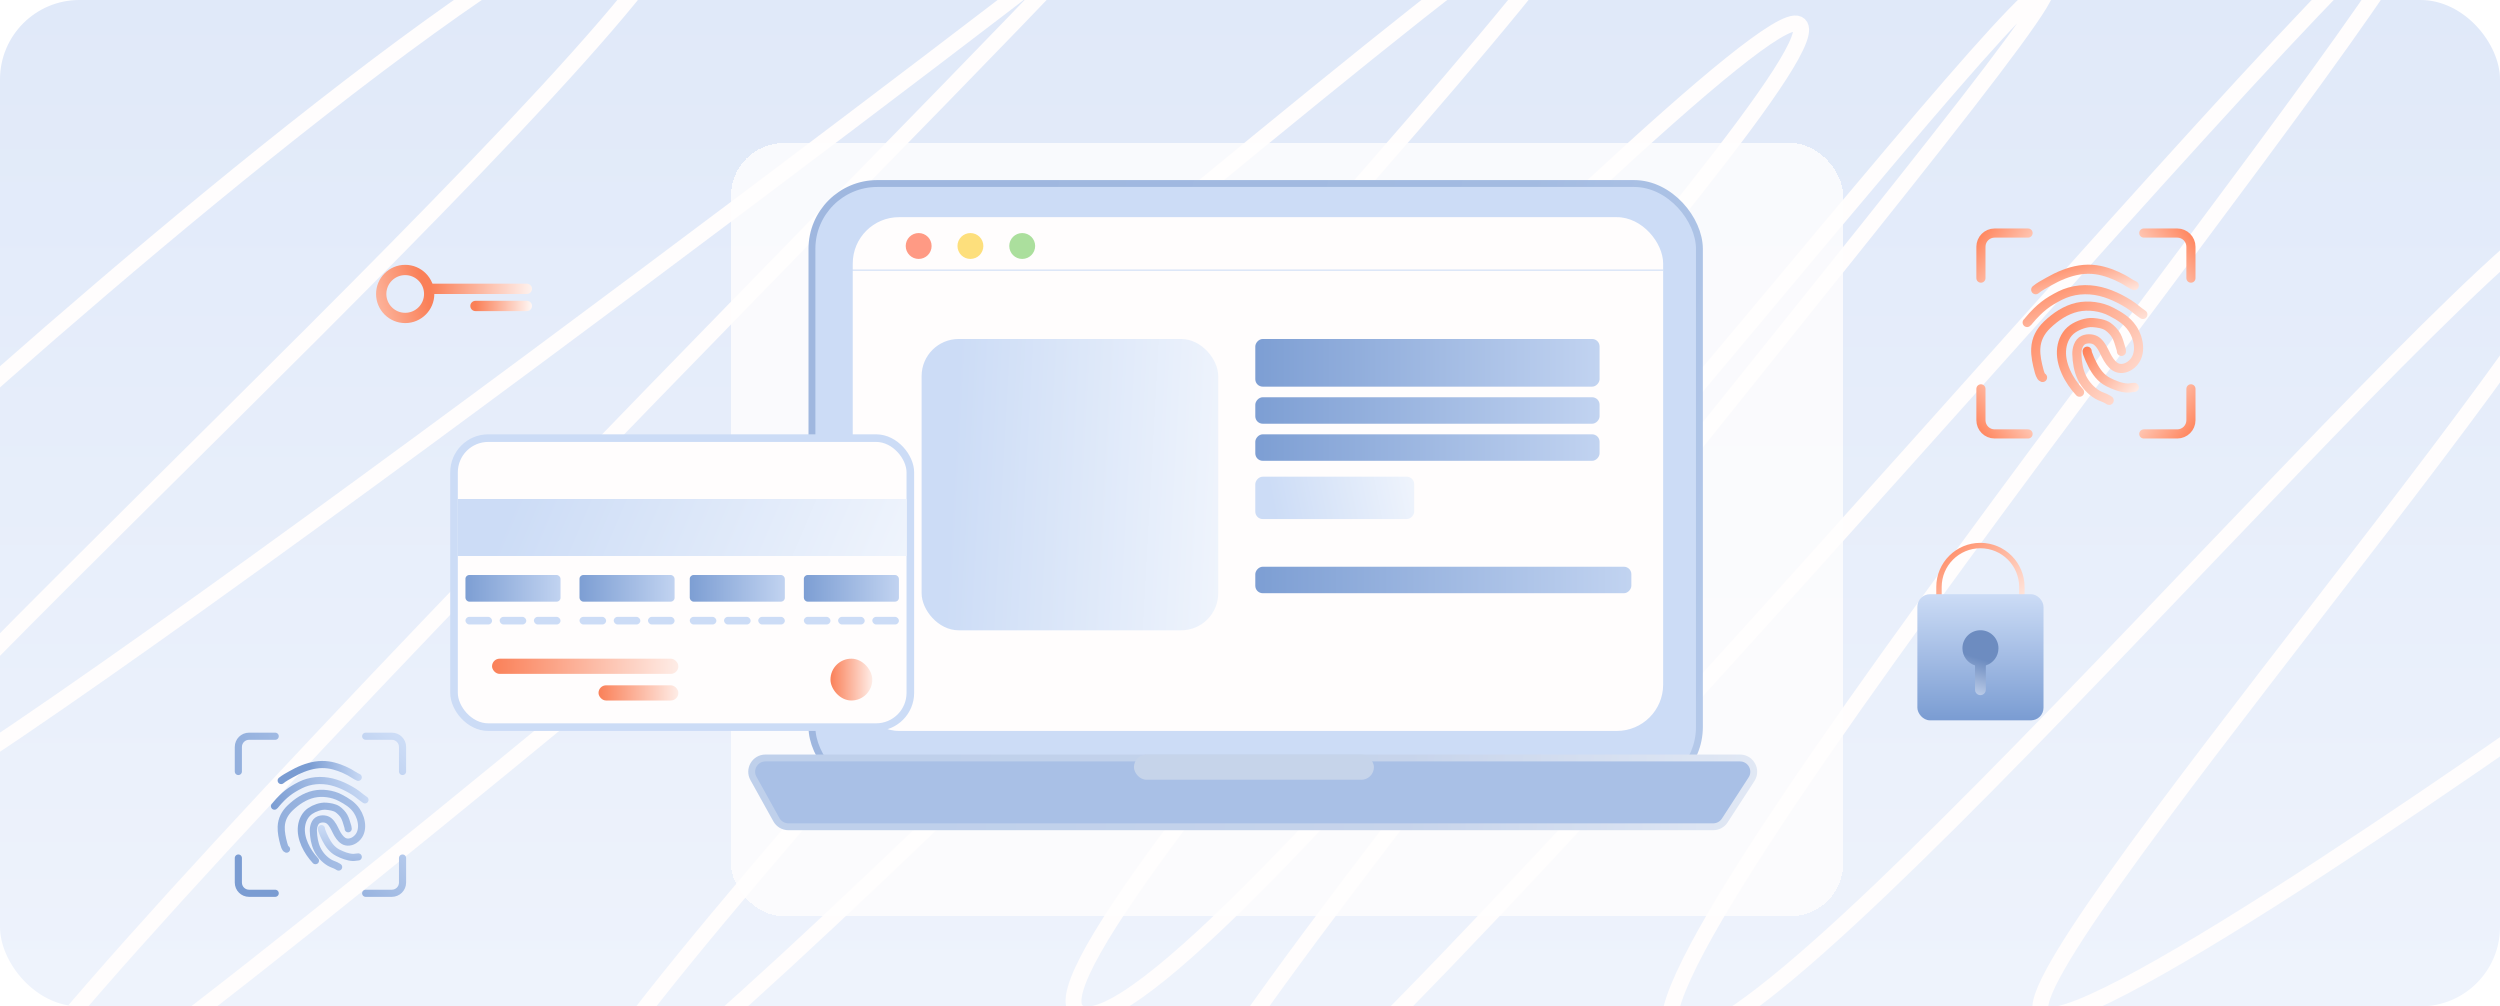 <svg width="472" height="190" viewBox="0 0 472 190" fill="none" xmlns="http://www.w3.org/2000/svg">
<g clip-path="url(#clip0_3748_10632)">
<rect width="472" height="190" rx="15" fill="url(#paint0_linear_3748_10632)"/>
<path d="M-15.5 85.028C22 50.861 102.9 -17.972 126.5 -19.972C156 -22.472 -31 145.028 -31 157.028C-31 169.028 185.5 4.527 205 -10.973C224.5 -26.473 -19 213.527 -4 218.027C11 222.527 286 -19.972 299.5 -19.972C313 -19.972 97 206.027 109 212.027C121 218.027 328 -0.973 339.5 4.527C351 10.027 181 190.027 205 191.527C229 193.027 378 -1.973 386 -1.973C394 -1.973 192.5 232.027 218.5 229.027C244.5 226.027 441 -10.973 455.5 -15.473C470 -19.972 298.5 188.027 316.5 195.527C334.5 203.027 474 35.527 489 37.527C504 39.527 374 187.527 386 191.527C395.6 194.727 473.667 140.527 511.5 113.027" stroke="#FFFDFD" stroke-width="3" stroke-linecap="round"/>
<g filter="url(#filter0_d_3748_10632)">
<rect x="132" y="23" width="210" height="146" rx="10" fill="#FFFDFD" fill-opacity="0.8" shape-rendering="crispEdges"/>
</g>
<rect x="153.294" y="34.649" width="167.555" height="114.95" rx="12.339" fill="#CCDCF6" stroke="url(#paint1_linear_3748_10632)" stroke-width="1.299"/>
<rect x="160.5" y="40.5" width="154" height="98" rx="9.242" fill="#FFFDFD" stroke="#CCDCF6"/>
<path d="M144.52 143.106H328.506C330.565 143.106 331.806 145.389 330.686 147.117L325.634 154.91C325.155 155.648 324.335 156.094 323.454 156.094H148.853C147.909 156.094 147.04 155.583 146.582 154.759L142.25 146.966C141.287 145.235 142.539 143.106 144.52 143.106Z" fill="#A9C0E6" stroke="url(#paint2_linear_3748_10632)" stroke-width="1.299"/>
<rect x="214.088" y="142.457" width="45.31" height="4.762" rx="2.381" fill="#C6D4EA"/>
<rect x="174" y="64" width="56" height="55" rx="7" fill="url(#paint3_linear_3748_10632)"/>
<rect width="30" height="8" rx="1.407" transform="matrix(1 0 0 -1 237 98)" fill="url(#paint4_linear_3748_10632)"/>
<rect width="65" height="5" rx="1.407" transform="matrix(1 0 0 -1 237 80)" fill="url(#paint5_linear_3748_10632)"/>
<rect width="65" height="5" rx="1.407" transform="matrix(1 0 0 -1 237 87)" fill="url(#paint6_linear_3748_10632)"/>
<rect width="71" height="5" rx="1.407" transform="matrix(1 0 0 -1 237 112)" fill="url(#paint7_linear_3748_10632)"/>
<rect width="65" height="9" rx="1.407" transform="matrix(1 0 0 -1 237 73)" fill="url(#paint8_linear_3748_10632)"/>
<rect x="85.718" y="82.718" width="86.154" height="54.564" rx="6.462" fill="#FFFDFD" stroke="#CCDCF6" stroke-width="1.436"/>
<rect x="92.897" y="124.359" width="35.179" height="2.872" rx="1.436" fill="url(#paint9_linear_3748_10632)"/>
<rect x="113" y="129.387" width="15.077" height="2.872" rx="1.436" fill="url(#paint10_linear_3748_10632)"/>
<rect x="86.434" y="94.207" width="84.718" height="10.769" fill="url(#paint11_linear_3748_10632)"/>
<rect x="87.877" y="108.562" width="17.949" height="5.026" rx="0.718" fill="url(#paint12_linear_3748_10632)"/>
<rect x="87.877" y="116.465" width="5.026" height="1.436" rx="0.718" fill="#CCDCF6"/>
<rect x="109.412" y="116.465" width="5.026" height="1.436" rx="0.718" fill="#CCDCF6"/>
<rect x="130.227" y="116.465" width="5.026" height="1.436" rx="0.718" fill="#CCDCF6"/>
<rect x="151.768" y="116.465" width="5.026" height="1.436" rx="0.718" fill="#CCDCF6"/>
<rect x="94.336" y="116.465" width="5.026" height="1.436" rx="0.718" fill="#CCDCF6"/>
<rect x="115.871" y="116.465" width="5.026" height="1.436" rx="0.718" fill="#CCDCF6"/>
<rect x="136.695" y="116.465" width="5.026" height="1.436" rx="0.718" fill="#CCDCF6"/>
<rect x="158.232" y="116.465" width="5.026" height="1.436" rx="0.718" fill="#CCDCF6"/>
<rect x="100.799" y="116.465" width="5.026" height="1.436" rx="0.718" fill="#CCDCF6"/>
<rect x="122.336" y="116.465" width="5.026" height="1.436" rx="0.718" fill="#CCDCF6"/>
<rect x="143.154" y="116.465" width="5.026" height="1.436" rx="0.718" fill="#CCDCF6"/>
<rect x="164.691" y="116.465" width="5.026" height="1.436" rx="0.718" fill="#CCDCF6"/>
<rect x="109.412" y="108.562" width="17.949" height="5.026" rx="0.718" fill="url(#paint13_linear_3748_10632)"/>
<rect x="130.227" y="108.562" width="17.949" height="5.026" rx="0.718" fill="url(#paint14_linear_3748_10632)"/>
<rect x="151.768" y="108.562" width="17.949" height="5.026" rx="0.718" fill="url(#paint15_linear_3748_10632)"/>
<rect x="156.793" y="124.359" width="7.897" height="7.897" rx="3.949" fill="url(#paint16_linear_3748_10632)"/>
<circle cx="76.5" cy="55.5" r="4.529" stroke="url(#paint17_linear_3748_10632)" stroke-width="1.941"/>
<path d="M99.471 55.502C100.007 55.502 100.442 55.067 100.442 54.531C100.442 53.995 100.007 53.561 99.471 53.561V55.502ZM81.353 55.502H99.471V53.561H81.353V55.502Z" fill="url(#paint18_linear_3748_10632)"/>
<path d="M89.766 57.766H99.472" stroke="url(#paint19_linear_3748_10632)" stroke-width="1.941" stroke-linecap="round"/>
<path d="M382.901 44H376.586C375.158 44 374 45.158 374 46.586V52.514" stroke="url(#paint20_linear_3748_10632)" stroke-width="1.724" stroke-linecap="round"/>
<path d="M382.901 81.926H376.586C375.158 81.926 374 80.768 374 79.34V73.412" stroke="url(#paint21_linear_3748_10632)" stroke-width="1.724" stroke-linecap="round"/>
<path d="M404.747 44H411.063C412.491 44 413.648 45.158 413.648 46.586V52.514" stroke="url(#paint22_linear_3748_10632)" stroke-width="1.724" stroke-linecap="round"/>
<path d="M404.747 81.926H411.063C412.491 81.926 413.648 80.768 413.648 79.34V73.412" stroke="url(#paint23_linear_3748_10632)" stroke-width="1.724" stroke-linecap="round"/>
<path d="M392.622 74.049C390.608 71.891 388.865 68.683 389.254 65.721C389.441 64.297 390.113 62.901 391.362 62.051C392.347 61.382 393.913 60.803 395.142 60.901C396.046 60.974 397.219 61.136 397.973 61.662C398.567 62.076 399.223 62.756 399.559 63.378C399.916 64.038 400.112 64.746 400.322 65.455C400.409 65.747 400.528 66.043 400.528 66.347" stroke="url(#paint24_linear_3748_10632)" stroke-width="1.724" stroke-linecap="round"/>
<path d="M398.217 75.595C398.135 75.587 398.073 75.505 398.007 75.463C397.407 75.08 396.659 74.912 396.038 74.548C394.757 73.798 393.701 72.613 393.065 71.314C392.4 69.954 392.156 68.341 392.113 66.851C392.086 65.932 392.409 64.582 393.39 64.168C394.17 63.839 395.264 63.908 395.912 64.447C396.765 65.157 397.15 66.144 397.633 67.081C398.044 67.879 398.559 68.733 399.348 69.244C400.183 69.784 401.237 69.603 402.037 69.087C404.499 67.501 403.993 64.109 402.6 62.025C401.612 60.546 400.166 59.674 398.585 58.849C396.722 57.877 394.272 57.533 392.2 57.998C389.984 58.496 388.08 59.81 386.5 61.323C385.201 62.567 384.436 64.039 384.352 65.821C384.288 67.176 384.612 68.668 384.969 69.975C385.046 70.258 385.273 71.154 385.635 71.269" stroke="url(#paint25_linear_3748_10632)" stroke-width="1.724" stroke-linecap="round"/>
<path d="M394.055 66.301C394.055 66.462 394.095 66.62 394.149 66.772C394.397 67.47 394.713 68.168 395.052 68.833C395.723 70.153 396.619 71.424 398.034 72.137C399.125 72.687 400.419 73.212 401.667 73.265C402.112 73.284 402.517 73.142 402.956 73.142" stroke="url(#paint26_linear_3748_10632)" stroke-width="1.724" stroke-linecap="round"/>
<path d="M382.727 60.887C382.842 60.821 382.9 60.708 382.983 60.607C383.485 59.992 384.021 59.401 384.59 58.844C385.42 58.034 386.339 57.291 387.343 56.699C388.451 56.046 389.481 55.474 390.736 55.115C392.008 54.75 393.311 54.63 394.631 54.728C397.225 54.92 399.706 56.035 401.873 57.379C402.828 57.971 403.641 58.762 404.575 59.37" stroke="url(#paint27_linear_3748_10632)" stroke-width="1.724" stroke-linecap="round"/>
<path d="M384.344 54.698C385.02 54.127 385.921 53.659 386.699 53.215C387.655 52.669 388.612 52.186 389.648 51.785C391.583 51.037 393.646 50.63 395.73 50.925C397.505 51.175 399.259 51.866 400.821 52.694C401.543 53.076 402.204 53.615 402.955 53.919" stroke="url(#paint28_linear_3748_10632)" stroke-width="1.724" stroke-linecap="round"/>
<path d="M51.959 139H47.022C45.905 139 45 139.905 45 141.022V145.657" stroke="url(#paint29_linear_3748_10632)" stroke-width="1.348" stroke-linecap="round"/>
<path d="M51.959 168.652H47.022C45.905 168.652 45 167.747 45 166.631V161.996" stroke="url(#paint30_linear_3748_10632)" stroke-width="1.348" stroke-linecap="round"/>
<path d="M69.041 139H73.978C75.095 139 76 139.905 76 141.022V145.657" stroke="url(#paint31_linear_3748_10632)" stroke-width="1.348" stroke-linecap="round"/>
<path d="M69.041 168.652H73.978C75.095 168.652 76 167.747 76 166.631V161.996" stroke="url(#paint32_linear_3748_10632)" stroke-width="1.348" stroke-linecap="round"/>
<path d="M59.559 162.491C57.984 160.804 56.622 158.296 56.926 155.979C57.072 154.866 57.597 153.775 58.574 153.111C59.344 152.587 60.568 152.135 61.529 152.212C62.236 152.268 63.153 152.395 63.742 152.806C64.207 153.13 64.72 153.661 64.983 154.148C65.261 154.664 65.415 155.217 65.579 155.772C65.647 156 65.74 156.231 65.74 156.469" stroke="url(#paint33_linear_3748_10632)" stroke-width="1.348" stroke-linecap="round"/>
<path d="M63.934 163.7C63.87 163.693 63.822 163.629 63.77 163.596C63.301 163.297 62.717 163.165 62.231 162.881C61.229 162.295 60.404 161.368 59.907 160.352C59.387 159.29 59.196 158.028 59.162 156.863C59.141 156.145 59.393 155.089 60.161 154.765C60.771 154.508 61.626 154.562 62.133 154.984C62.799 155.539 63.1 156.31 63.478 157.043C63.799 157.667 64.202 158.335 64.819 158.734C65.471 159.156 66.295 159.014 66.921 158.611C68.846 157.371 68.451 154.719 67.361 153.09C66.589 151.934 65.459 151.252 64.222 150.607C62.766 149.847 60.85 149.578 59.23 149.942C57.498 150.331 56.009 151.358 54.774 152.541C53.758 153.514 53.16 154.665 53.094 156.058C53.044 157.117 53.298 158.284 53.577 159.305C53.637 159.526 53.815 160.227 54.097 160.318" stroke="url(#paint34_linear_3748_10632)" stroke-width="1.348" stroke-linecap="round"/>
<path d="M60.68 156.438C60.68 156.563 60.711 156.687 60.754 156.806C60.948 157.352 61.195 157.897 61.459 158.417C61.984 159.449 62.684 160.443 63.791 161.001C64.644 161.431 65.656 161.841 66.631 161.882C66.979 161.897 67.296 161.786 67.639 161.786" stroke="url(#paint35_linear_3748_10632)" stroke-width="1.348" stroke-linecap="round"/>
<path d="M51.824 152.201C51.915 152.149 51.96 152.061 52.025 151.981C52.417 151.5 52.836 151.038 53.281 150.603C53.93 149.97 54.648 149.389 55.434 148.926C56.3 148.416 57.105 147.968 58.086 147.687C59.081 147.402 60.099 147.309 61.131 147.385C63.16 147.535 65.099 148.406 66.793 149.457C67.54 149.92 68.176 150.539 68.906 151.014" stroke="url(#paint36_linear_3748_10632)" stroke-width="1.348" stroke-linecap="round"/>
<path d="M53.088 147.366C53.616 146.919 54.321 146.553 54.929 146.206C55.677 145.779 56.425 145.401 57.235 145.088C58.748 144.503 60.361 144.185 61.99 144.415C63.378 144.611 64.749 145.151 65.971 145.798C66.534 146.097 67.052 146.519 67.639 146.757" stroke="url(#paint37_linear_3748_10632)" stroke-width="1.348" stroke-linecap="round"/>
<path d="M381.731 112.867V110.825C381.731 106.504 378.227 103 373.905 103V103C369.584 103 366.08 106.504 366.08 110.825V112.867" stroke="url(#paint38_linear_3748_10632)" stroke-width="1.021"/>
<rect x="362" y="112.184" width="23.816" height="23.816" rx="2.382" fill="url(#paint39_linear_3748_10632)"/>
<path fill-rule="evenodd" clip-rule="evenodd" d="M374.924 125.639C376.307 125.206 377.311 123.916 377.311 122.391C377.311 120.512 375.787 118.988 373.908 118.988C372.029 118.988 370.506 120.512 370.506 122.391C370.506 123.912 371.505 125.201 372.883 125.636V130.222C372.883 130.786 373.34 131.243 373.904 131.243C374.467 131.243 374.924 130.786 374.924 130.222V125.639Z" fill="url(#paint40_linear_3748_10632)"/>
<circle opacity="0.6" cx="173.444" cy="46.444" r="2.444" fill="#FF5934"/>
<circle opacity="0.6" cx="183.213" cy="46.444" r="2.444" fill="#FBCC27"/>
<circle opacity="0.6" cx="192.993" cy="46.444" r="2.444" fill="#74CC5D"/>
<path d="M160 51L314 51" stroke="#CCDCF6" stroke-width="0.193"/>
</g>
<defs>
<filter id="filter0_d_3748_10632" x="132" y="23" width="220" height="154" filterUnits="userSpaceOnUse" color-interpolation-filters="sRGB">
<feFlood flood-opacity="0" result="BackgroundImageFix"/>
<feColorMatrix in="SourceAlpha" type="matrix" values="0 0 0 0 0 0 0 0 0 0 0 0 0 0 0 0 0 0 127 0" result="hardAlpha"/>
<feOffset dx="6" dy="4"/>
<feGaussianBlur stdDeviation="2"/>
<feComposite in2="hardAlpha" operator="out"/>
<feColorMatrix type="matrix" values="0 0 0 0 0.804 0 0 0 0 0.867 0 0 0 0 0.965 0 0 0 0.25 0"/>
<feBlend mode="normal" in2="BackgroundImageFix" result="effect1_dropShadow_3748_10632"/>
<feBlend mode="normal" in="SourceGraphic" in2="effect1_dropShadow_3748_10632" result="shape"/>
</filter>
<linearGradient id="paint0_linear_3748_10632" x1="236" y1="0" x2="236" y2="411.549" gradientUnits="userSpaceOnUse">
<stop stop-color="#E0E9F9"/>
<stop offset="1" stop-color="white"/>
</linearGradient>
<linearGradient id="paint1_linear_3748_10632" x1="169.334" y1="93.886" x2="439.028" y2="158.394" gradientUnits="userSpaceOnUse">
<stop offset="0.013" stop-color="#9FB7DF"/>
<stop offset="0.369" stop-color="#A3BBE1"/>
<stop offset="0.878" stop-color="#CCDCF6"/>
<stop offset="1" stop-color="white"/>
</linearGradient>
<linearGradient id="paint2_linear_3748_10632" x1="92" y1="169.5" x2="406.898" y2="188.233" gradientUnits="userSpaceOnUse">
<stop stop-color="#BFD0EB"/>
<stop offset="0.26" stop-color="#BFD0EB"/>
<stop offset="0.545" stop-color="#C7D4EB"/>
<stop offset="1" stop-color="white"/>
</linearGradient>
<linearGradient id="paint3_linear_3748_10632" x1="179.535" y1="92.333" x2="254.683" y2="96.472" gradientUnits="userSpaceOnUse">
<stop stop-color="#CCDCF6"/>
<stop offset="1" stop-color="white"/>
</linearGradient>
<linearGradient id="paint4_linear_3748_10632" x1="2.965" y1="4.121" x2="41.749" y2="11.989" gradientUnits="userSpaceOnUse">
<stop stop-color="#CCDCF6"/>
<stop offset="1" stop-color="white"/>
</linearGradient>
<linearGradient id="paint5_linear_3748_10632" x1="-2.566" y1="2.857" x2="76.974" y2="2.857" gradientUnits="userSpaceOnUse">
<stop stop-color="#7A9CD2"/>
<stop offset="1" stop-color="#CEDDF6"/>
</linearGradient>
<linearGradient id="paint6_linear_3748_10632" x1="-2.566" y1="2.857" x2="76.974" y2="2.857" gradientUnits="userSpaceOnUse">
<stop stop-color="#7A9CD2"/>
<stop offset="1" stop-color="#CEDDF6"/>
</linearGradient>
<linearGradient id="paint7_linear_3748_10632" x1="-2.803" y1="2.857" x2="84.079" y2="2.857" gradientUnits="userSpaceOnUse">
<stop stop-color="#7A9CD2"/>
<stop offset="1" stop-color="#CEDDF6"/>
</linearGradient>
<linearGradient id="paint8_linear_3748_10632" x1="-2.566" y1="5.143" x2="76.974" y2="5.143" gradientUnits="userSpaceOnUse">
<stop stop-color="#7A9CD2"/>
<stop offset="1" stop-color="#CEDDF6"/>
</linearGradient>
<linearGradient id="paint9_linear_3748_10632" x1="92.897" y1="124.975" x2="134.11" y2="125.647" gradientUnits="userSpaceOnUse">
<stop stop-color="#FA8058"/>
<stop offset="1" stop-color="white"/>
<stop offset="1" stop-color="white"/>
</linearGradient>
<linearGradient id="paint10_linear_3748_10632" x1="113" y1="130.002" x2="130.667" y2="130.126" gradientUnits="userSpaceOnUse">
<stop stop-color="#FA8058"/>
<stop offset="1" stop-color="white"/>
<stop offset="1" stop-color="white"/>
</linearGradient>
<linearGradient id="paint11_linear_3748_10632" x1="94.807" y1="99.755" x2="191.354" y2="140.839" gradientUnits="userSpaceOnUse">
<stop stop-color="#CCDCF6"/>
<stop offset="1" stop-color="white"/>
</linearGradient>
<linearGradient id="paint12_linear_3748_10632" x1="87.168" y1="111.434" x2="109.132" y2="111.434" gradientUnits="userSpaceOnUse">
<stop stop-color="#7A9CD2"/>
<stop offset="1" stop-color="#CEDDF6"/>
</linearGradient>
<linearGradient id="paint13_linear_3748_10632" x1="108.704" y1="111.434" x2="130.667" y2="111.434" gradientUnits="userSpaceOnUse">
<stop stop-color="#7A9CD2"/>
<stop offset="1" stop-color="#CEDDF6"/>
</linearGradient>
<linearGradient id="paint14_linear_3748_10632" x1="129.518" y1="111.434" x2="151.482" y2="111.434" gradientUnits="userSpaceOnUse">
<stop stop-color="#7A9CD2"/>
<stop offset="1" stop-color="#CEDDF6"/>
</linearGradient>
<linearGradient id="paint15_linear_3748_10632" x1="151.059" y1="111.434" x2="173.023" y2="111.434" gradientUnits="userSpaceOnUse">
<stop stop-color="#7A9CD2"/>
<stop offset="1" stop-color="#CEDDF6"/>
</linearGradient>
<linearGradient id="paint16_linear_3748_10632" x1="156.793" y1="126.052" x2="166.047" y2="126.064" gradientUnits="userSpaceOnUse">
<stop stop-color="#FA8058"/>
<stop offset="1" stop-color="white"/>
<stop offset="1" stop-color="white"/>
</linearGradient>
<linearGradient id="paint17_linear_3748_10632" x1="80" y1="54" x2="57.312" y2="60.736" gradientUnits="userSpaceOnUse">
<stop stop-color="#FA8058"/>
<stop offset="1" stop-color="white"/>
<stop offset="1" stop-color="white"/>
</linearGradient>
<linearGradient id="paint18_linear_3748_10632" x1="81.353" y1="54.745" x2="102.572" y2="55.257" gradientUnits="userSpaceOnUse">
<stop stop-color="#FA8058"/>
<stop offset="1" stop-color="white"/>
<stop offset="1" stop-color="white"/>
</linearGradient>
<linearGradient id="paint19_linear_3748_10632" x1="89.766" y1="57.98" x2="101.137" y2="58.127" gradientUnits="userSpaceOnUse">
<stop stop-color="#FA8058"/>
<stop offset="1" stop-color="white"/>
<stop offset="1" stop-color="white"/>
</linearGradient>
<linearGradient id="paint20_linear_3748_10632" x1="371.867" y1="40.391" x2="387.495" y2="52.036" gradientUnits="userSpaceOnUse">
<stop stop-color="#FF6634"/>
<stop offset="0.216" stop-color="#FF8962"/>
<stop offset="1" stop-color="white"/>
</linearGradient>
<linearGradient id="paint21_linear_3748_10632" x1="371.867" y1="85.535" x2="387.495" y2="73.889" gradientUnits="userSpaceOnUse">
<stop stop-color="#FF6634"/>
<stop offset="0.216" stop-color="#FF8962"/>
<stop offset="1" stop-color="white"/>
</linearGradient>
<linearGradient id="paint22_linear_3748_10632" x1="415.781" y1="40.391" x2="400.154" y2="52.036" gradientUnits="userSpaceOnUse">
<stop stop-color="#FF6634"/>
<stop offset="0.216" stop-color="#FF8962"/>
<stop offset="1" stop-color="white"/>
</linearGradient>
<linearGradient id="paint23_linear_3748_10632" x1="415.781" y1="85.535" x2="400.154" y2="73.889" gradientUnits="userSpaceOnUse">
<stop stop-color="#FF6634"/>
<stop offset="0.216" stop-color="#FF8962"/>
<stop offset="1" stop-color="white"/>
</linearGradient>
<linearGradient id="paint24_linear_3748_10632" x1="386.485" y1="55.313" x2="408.956" y2="69.103" gradientUnits="userSpaceOnUse">
<stop stop-color="#FF6634"/>
<stop offset="0.216" stop-color="#FF8962"/>
<stop offset="1" stop-color="white"/>
</linearGradient>
<linearGradient id="paint25_linear_3748_10632" x1="379.691" y1="50.246" x2="412.738" y2="75.945" gradientUnits="userSpaceOnUse">
<stop stop-color="#FF6634"/>
<stop offset="0.216" stop-color="#FF8962"/>
<stop offset="1" stop-color="white"/>
</linearGradient>
<linearGradient id="paint26_linear_3748_10632" x1="391.922" y1="63.348" x2="405.207" y2="75.448" gradientUnits="userSpaceOnUse">
<stop stop-color="#FF6634"/>
<stop offset="0.216" stop-color="#FF8962"/>
<stop offset="1" stop-color="white"/>
</linearGradient>
<linearGradient id="paint27_linear_3748_10632" x1="377.492" y1="52.07" x2="385.636" y2="72.553" gradientUnits="userSpaceOnUse">
<stop stop-color="#FF6634"/>
<stop offset="0.216" stop-color="#FF8962"/>
<stop offset="1" stop-color="white"/>
</linearGradient>
<linearGradient id="paint28_linear_3748_10632" x1="379.885" y1="49.188" x2="383.87" y2="62.85" gradientUnits="userSpaceOnUse">
<stop stop-color="#FF6634"/>
<stop offset="0.216" stop-color="#FF8962"/>
<stop offset="1" stop-color="white"/>
</linearGradient>
<linearGradient id="paint29_linear_3748_10632" x1="81.728" y1="139" x2="29.5" y2="149.783" gradientUnits="userSpaceOnUse">
<stop stop-color="#CCDCF6"/>
<stop offset="1" stop-color="#7A9CD2"/>
</linearGradient>
<linearGradient id="paint30_linear_3748_10632" x1="76" y1="142.37" x2="48.48" y2="161.996" gradientUnits="userSpaceOnUse">
<stop stop-color="#CCDCF6"/>
<stop offset="1" stop-color="#7A9CD2"/>
</linearGradient>
<linearGradient id="paint31_linear_3748_10632" x1="76" y1="140.348" x2="47.696" y2="167.978" gradientUnits="userSpaceOnUse">
<stop stop-color="#CCDCF6"/>
<stop offset="1" stop-color="#7A9CD2"/>
</linearGradient>
<linearGradient id="paint32_linear_3748_10632" x1="82.065" y1="152.478" x2="57.13" y2="175.055" gradientUnits="userSpaceOnUse">
<stop stop-color="#CCDCF6"/>
<stop offset="1" stop-color="#7A9CD2"/>
</linearGradient>
<linearGradient id="paint33_linear_3748_10632" x1="86.109" y1="164.27" x2="46.011" y2="157.868" gradientUnits="userSpaceOnUse">
<stop stop-color="#CCDCF6"/>
<stop offset="1" stop-color="#7A9CD2"/>
</linearGradient>
<linearGradient id="paint34_linear_3748_10632" x1="97.229" y1="163.933" x2="34.218" y2="145.738" gradientUnits="userSpaceOnUse">
<stop stop-color="#CCDCF6"/>
<stop offset="1" stop-color="#7A9CD2"/>
</linearGradient>
<linearGradient id="paint35_linear_3748_10632" x1="72.631" y1="156.522" x2="71.957" y2="168.315" gradientUnits="userSpaceOnUse">
<stop stop-color="#CCDCF6"/>
<stop offset="1" stop-color="#7A9CD2"/>
</linearGradient>
<linearGradient id="paint36_linear_3748_10632" x1="69.599" y1="147.76" x2="51.066" y2="152.477" gradientUnits="userSpaceOnUse">
<stop stop-color="#CCDCF6"/>
<stop offset="1" stop-color="#7A9CD2"/>
</linearGradient>
<linearGradient id="paint37_linear_3748_10632" x1="69.262" y1="144.392" x2="51.403" y2="145.74" gradientUnits="userSpaceOnUse">
<stop offset="0.035" stop-color="#CCDCF6"/>
<stop offset="0.605" stop-color="#7A9CD2"/>
</linearGradient>
<linearGradient id="paint38_linear_3748_10632" x1="362.33" y1="98.817" x2="381.088" y2="120.025" gradientUnits="userSpaceOnUse">
<stop stop-color="#FF6634"/>
<stop offset="0.216" stop-color="#FF8962"/>
<stop offset="1" stop-color="white"/>
</linearGradient>
<linearGradient id="paint39_linear_3748_10632" x1="373.908" y1="112.184" x2="373.908" y2="136" gradientUnits="userSpaceOnUse">
<stop stop-color="#CCDCF6"/>
<stop offset="1" stop-color="#7A9CD2"/>
</linearGradient>
<linearGradient id="paint40_linear_3748_10632" x1="374.759" y1="124.69" x2="372.207" y2="132.771" gradientUnits="userSpaceOnUse">
<stop stop-color="#6D8CC0"/>
<stop offset="1" stop-color="#D0DDF3"/>
</linearGradient>
<clipPath id="clip0_3748_10632">
<rect width="472" height="190" rx="15" fill="white"/>
</clipPath>
</defs>
</svg>

